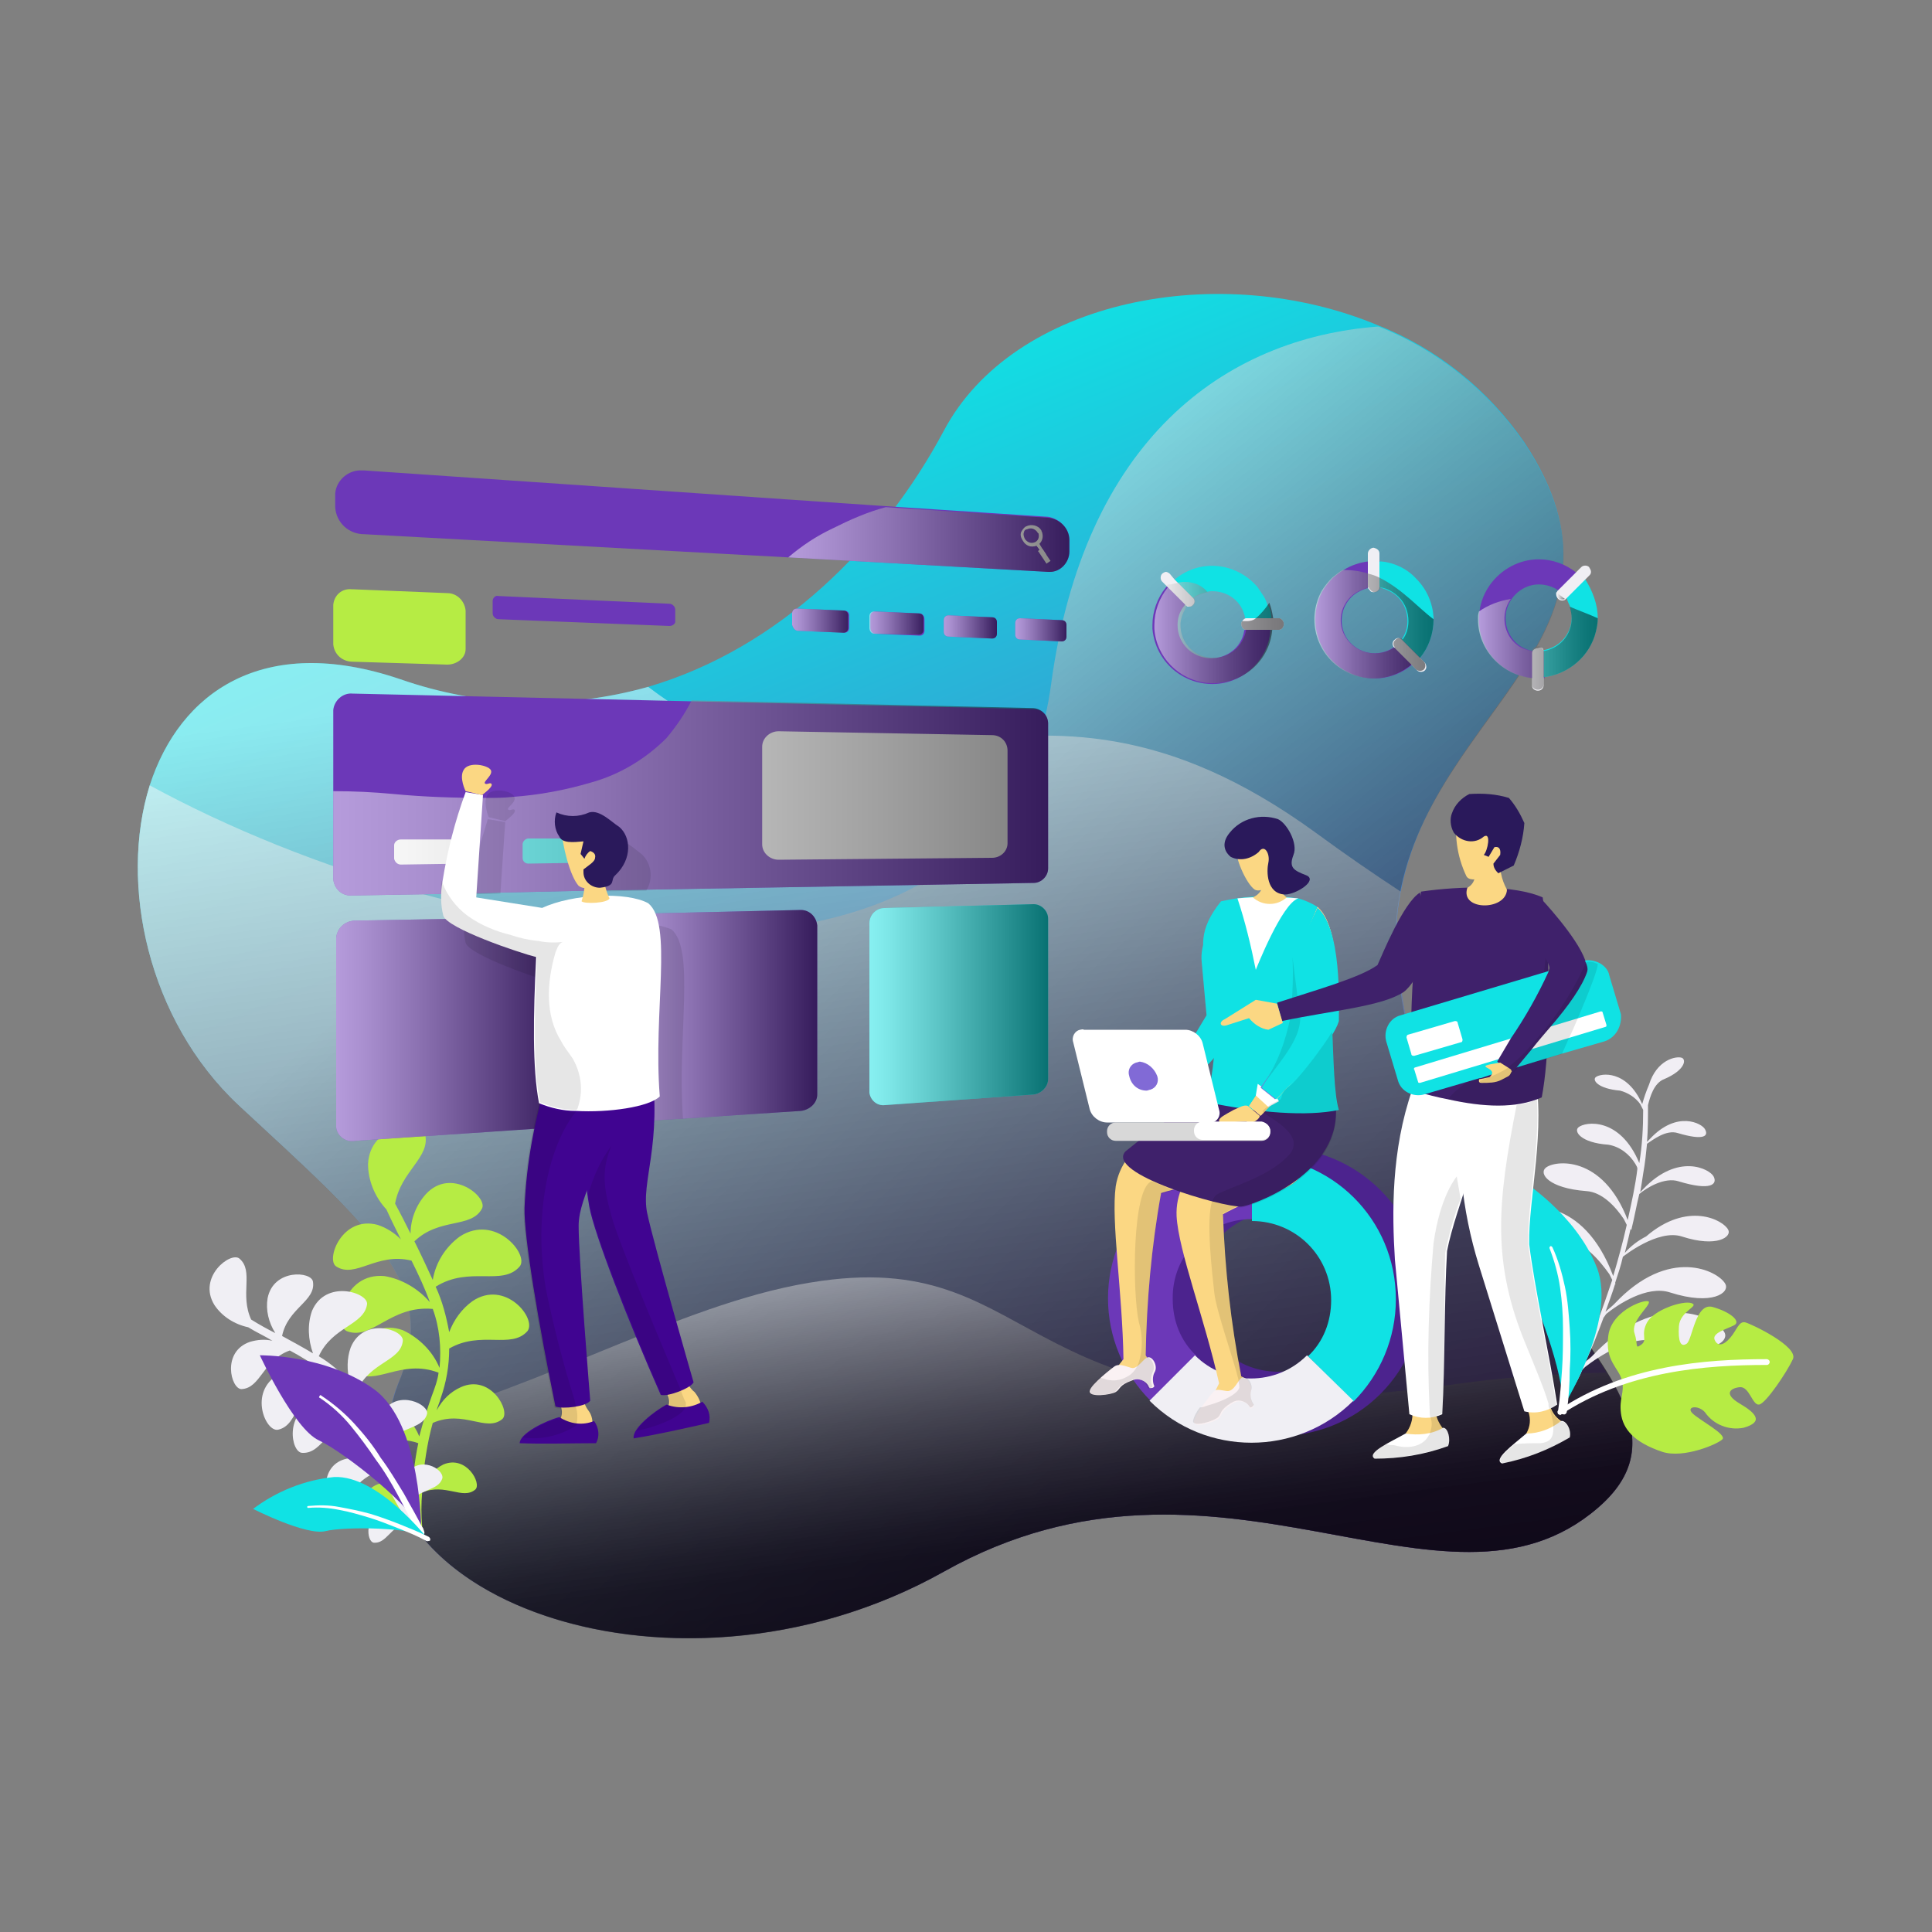 <?xml version="1.0" encoding="utf-8"?>
<!-- Generator: Adobe Illustrator 24.2.1, SVG Export Plug-In . SVG Version: 6.00 Build 0)  -->
<svg version="1.1" id="Layer_1" xmlns="http://www.w3.org/2000/svg" xmlns:xlink="http://www.w3.org/1999/xlink" x="0px" y="0px"
	 viewBox="0 0 200 200" style="enable-background:new 0 0 200 200;" xml:space="preserve">
<rect x="0" y="0" width="200" height="200" fill="#808080" stroke="none"/>
<style type="text/css">
	.st0{fill:url(#SVGID_1_);}
	.st1{opacity:0.5;fill:url(#SVGID_2_);enable-background:new    ;}
	.st2{opacity:0.5;fill:url(#SVGID_3_);enable-background:new    ;}
	.st3{opacity:0.5;fill:url(#SVGID_4_);enable-background:new    ;}
	.st4{fill:#B6EC44;}
	.st5{fill:#F0EFF4;}
	.st6{fill:#6C38B8;}
	.st7{fill:#FFFFFF;}
	.st8{fill:#10E2E4;}
	.st9{fill:#F1EEF4;}
	.st10{opacity:0.5;fill:url(#SVGID_5_);enable-background:new    ;}
	.st11{opacity:0.5;fill:url(#SVGID_6_);enable-background:new    ;}
	.st12{opacity:0.5;fill:url(#SVGID_7_);enable-background:new    ;}
	.st13{opacity:0.5;fill:url(#SVGID_8_);enable-background:new    ;}
	.st14{opacity:0.5;fill:url(#SVGID_9_);enable-background:new    ;}
	.st15{opacity:0.5;fill:url(#SVGID_10_);enable-background:new    ;}
	.st16{opacity:0.5;fill:url(#SVGID_11_);enable-background:new    ;}
	.st17{opacity:0.5;fill:url(#SVGID_12_);enable-background:new    ;}
	.st18{opacity:0.5;fill:url(#SVGID_13_);enable-background:new    ;}
	.st19{opacity:0.5;fill:url(#SVGID_14_);enable-background:new    ;}
	.st20{opacity:0.5;fill:url(#SVGID_15_);enable-background:new    ;}
	.st21{opacity:0.5;fill:url(#SVGID_16_);enable-background:new    ;}
	.st22{opacity:0.5;fill:url(#SVGID_17_);enable-background:new    ;}
	.st23{fill:#4C238E;}
	.st24{opacity:0.1;enable-background:new    ;}
	.st25{fill:#FBD783;}
	.st26{fill:#816AD6;}
	.st27{fill:#FAF1F3;}
	.st28{fill:#3F216B;}
	.st29{fill:#2A195B;}
	.st30{fill:#D8D8D8;}
	.st31{fill:#400491;}
</style>
<linearGradient id="SVGID_1_" gradientUnits="userSpaceOnUse" x1="75.199" y1="157.309" x2="125.567" y2="36.986" gradientTransform="matrix(1 0 0 -1 0 202)">
	<stop  offset="0" style="stop-color:#10E2E4"/>
	<stop  offset="0.357" style="stop-color:#33A1D3"/>
	<stop  offset="0.796" style="stop-color:#5C56C0"/>
	<stop  offset="1" style="stop-color:#6C38B8"/>
</linearGradient>
<path class="st0" d="M165.4,156.1c-15.9,13.7-39.2-9.4-67.7,6.6c-26.3,14.7-59.4,4-57.6-14.9c0.2-1.7,0.6-3.4,1.3-5
	c4-10-2.9-15.6-16.7-28.4c-9.4-8.8-12.4-22.9-9.2-33.1c3.1-9.6,11.7-15.8,25.9-11c8.3,2.9,17.2,3.2,25.7,0.8
	c13.6-4,24.3-14.7,30.6-26.5c7.2-13.6,28.6-17.8,45-10.9c6.1,2.4,11.4,6.7,15.1,12.1c13,19.7-9.2,27.4-12.8,46.5
	c-0.2,1.1-0.4,2.3-0.4,3.5c-0.1,22.4,15.5,36.1,21.8,46.4C169.6,147.4,170.4,151.8,165.4,156.1L165.4,156.1z"/>
<linearGradient id="SVGID_2_" gradientUnits="userSpaceOnUse" x1="74.1" y1="130.429" x2="135.662" y2="59.539" gradientTransform="matrix(1 0 0 -1 0 202)">
	<stop  offset="0" style="stop-color:#FFFFFF"/>
	<stop  offset="9.400000e-02" style="stop-color:#E0E0E0"/>
	<stop  offset="0.35" style="stop-color:#919191"/>
	<stop  offset="0.577" style="stop-color:#535353"/>
	<stop  offset="0.768" style="stop-color:#262626"/>
	<stop  offset="0.915" style="stop-color:#0A0A0A"/>
	<stop  offset="1" style="stop-color:#000000"/>
</linearGradient>
<path class="st1" d="M165.4,156.1c-15.9,13.7-39.2-9.4-67.7,6.6c-28.5,16-65.1,2-56.3-19.9c4-10-2.9-15.6-16.7-28.4
	c-9.4-8.8-12.4-22.9-9.2-33.1c32.7,17.8,88.3,26.6,93.3-10.4c3.4-25.3,17.9-35.9,33.9-37.1c6.1,2.4,11.4,6.7,15.1,12.1
	c13.8,20.8-11.9,28.3-13.3,49.9C144.4,129.6,180.2,143.4,165.4,156.1L165.4,156.1z"/>
<linearGradient id="SVGID_3_" gradientUnits="userSpaceOnUse" x1="84.574" y1="134.542" x2="99.187" y2="24.165" gradientTransform="matrix(1 0 0 -1 0 202)">
	<stop  offset="0" style="stop-color:#FFFFFF"/>
	<stop  offset="9.400000e-02" style="stop-color:#E0E0E0"/>
	<stop  offset="0.35" style="stop-color:#919191"/>
	<stop  offset="0.577" style="stop-color:#535353"/>
	<stop  offset="0.768" style="stop-color:#262626"/>
	<stop  offset="0.915" style="stop-color:#0A0A0A"/>
	<stop  offset="1" style="stop-color:#000000"/>
</linearGradient>
<path class="st2" d="M165.4,156.1c-15.9,13.7-39.2-9.4-67.7,6.6c-28.5,16-65.1,2-56.3-19.9c4-10-2.9-15.6-16.7-28.4
	c-9.4-8.8-12.4-22.9-9.2-33.1c3.1-9.6,11.7-15.8,25.9-11c8.3,2.9,17.2,3.2,25.7,0.8c23.4,17.9,37.9-7.6,69.1,15.1
	c3,2.2,5.9,4.2,8.8,6.1c-0.2,1.1-0.4,2.3-0.4,3.5C144.4,129.6,180.2,143.4,165.4,156.1L165.4,156.1z"/>
<linearGradient id="SVGID_4_" gradientUnits="userSpaceOnUse" x1="101.453" y1="76.438" x2="105.806" y2="42.237" gradientTransform="matrix(1 0 0 -1 0 202)">
	<stop  offset="0" style="stop-color:#FFFFFF"/>
	<stop  offset="9.400000e-02" style="stop-color:#E0E0E0"/>
	<stop  offset="0.35" style="stop-color:#919191"/>
	<stop  offset="0.577" style="stop-color:#535353"/>
	<stop  offset="0.768" style="stop-color:#262626"/>
	<stop  offset="0.915" style="stop-color:#0A0A0A"/>
	<stop  offset="1" style="stop-color:#000000"/>
</linearGradient>
<path class="st3" d="M165.4,156.1c-15.9,13.7-39.2-9.4-67.7,6.6c-26.3,14.7-59.4,4-57.6-14.9c17.4-4.6,31.2-13.3,44.9-15.2
	c23.5-3.3,19.9,17,64.8,10.8c5.5-0.8,11-1.2,16.5-1.3C169.6,147.4,170.4,151.8,165.4,156.1L165.4,156.1z"/>
<path class="st4" d="M48.9,134.7c-1.1,0.8-1.9,1.9-2.4,3.2c-0.3-1.6-0.7-3.2-1.4-4.7c3.5-2.2,6.9,0,8.7-2.1c1-1.2-2.5-5.5-6.2-3.1
	c-1.5,1.1-2.5,2.7-2.8,4.5c-0.6-1.3-1.2-2.6-1.9-4c2.6-2.5,5.9-1.3,7-3.4c0.6-1.2-3.2-4.3-5.8-1.5c-1,1.1-1.6,2.6-1.6,4.1
	c-0.5-1-1-2-1.6-3.1c0.6-3.4,3.7-4.8,3.1-7.2c-0.4-1.4-5.7-1.1-5.9,3.1c0,1.7,0.7,3.4,1.9,4.7c0.5,1.1,1,2.1,1.5,3.1
	c-0.7-0.7-1.5-1.2-2.4-1.5c-3.7-1-5.4,3.6-4.3,4.3c2,1.3,4.2-1.5,7.8-0.6c0.7,1.4,1.4,2.9,1.9,4.3c-1.2-1.4-2.9-2.4-4.7-2.7
	c-4.3-0.4-5.3,5.1-3.9,5.7c2.6,1,4.5-2.7,8.9-2.3c0.7,1.9,0.9,4,0.7,6.1c-0.7-1.7-2.1-3.1-3.8-3.9c-3.9-1.4-6.1,3.4-5,4.3
	c2.1,1.6,4.8-1.4,8.7,0.1c-0.1,0.8-0.4,1.6-0.7,2.4c-0.5,1.4-0.9,2.7-1.3,4.2c-0.5-1.3-1.5-2.3-2.7-2.9c-3.2-1.3-5.3,2.5-4.3,3.3
	c1.6,1.4,3.9-0.8,6.9,0.3c-0.4,1.9-0.6,3.9-0.7,5.8c-0.4-0.6-1-1.2-1.7-1.5c-2.4-1-4.1,2-3.4,2.5c1.2,1,2.9-0.4,5,0.1
	c0,1.1,0.1,1.8,0.1,1.8c0,0.3,0.2,0.5,0.5,0.5c0,0,0,0,0.1,0c0.3,0,0.5-0.3,0.5-0.6c0,0,0,0,0,0c-0.1-1.2-0.1-2.3,0-3.5
	c2.4-1,4.2,0.8,5.5-0.3c0.7-0.6-0.9-3.6-3.3-2.6c-1,0.5-1.7,1.3-2.2,2.3c0.2-2.2,0.5-4.5,1.1-6.6c3.2-1.4,5.5,1,7.2-0.4
	c0.9-0.8-1.2-4.7-4.3-3.3c-1.1,0.5-1.9,1.3-2.5,2.4c0.1-0.4,0.3-0.8,0.4-1.2c0.6-1.7,0.9-3.4,0.9-5.2c3.3-1.9,6.4,0.1,8.1-1.8
	C55.6,136.5,52.3,132.4,48.9,134.7z"/>
<path class="st5" d="M42.2,152.5c-0.4,0.8-0.6,1.7-0.4,2.6c-0.9-1.6-1.7-3.3-2.3-5.1c1.5-2.4,4.2-1.9,4.7-3.6c0.3-1-3-2.6-4.5-0.3
	c-0.5,0.8-0.7,1.8-0.6,2.8c-0.1-0.3-0.2-0.7-0.3-1c-0.3-1.4-1-2.8-1.8-4c1.3-2.9,4.5-3,4.7-5.1c0.1-1.2-4.1-2.5-5.4,0.7
	c-0.4,1.1-0.4,2.4-0.1,3.5c-1-1-2-1.9-3.2-2.6c1.4-3.1,4.7-3.2,5-5.4c0.1-1.2-4.3-2.6-5.7,0.7c-0.5,1.4-0.4,3,0.1,4.4
	c-1-0.6-2.1-1.2-3.2-1.8c0.6-2.9,3.5-3.6,3.2-5.6c-0.1-1.1-4.1-1.4-4.7,1.7c-0.2,1.2,0.1,2.5,0.8,3.6c-0.8-0.4-1.7-0.9-2.5-1.4
	c-1.2-2.6,0.3-5-1.2-6.3c-0.9-0.8-4.4,1.9-2.6,4.8c0.8,1.2,2.1,2,3.5,2.3c0.8,0.5,1.7,0.9,2.5,1.4c-0.8-0.2-1.6-0.1-2.3,0.1
	c-3,1-2,4.9-0.9,4.9c2-0.1,2.2-3,5-4c1.1,0.6,2.3,1.3,3.3,2.1c-1.5-0.4-3.1-0.3-4.5,0.4c-3.1,1.8-1.3,6,0,5.7c2.2-0.5,1.8-4,5-5.7
	c1.4,1,2.5,2.3,3.3,3.8c-1.3-0.8-2.9-1.2-4.4-0.9c-3.3,0.9-2.6,5.2-1.4,5.2c2.2,0.1,2.7-3.2,6-4c0.3,0.6,0.5,1.3,0.7,1.9
	c0.3,1.2,0.6,2.3,1.1,3.4c-1-0.6-2.1-0.9-3.2-0.7c-2.8,0.6-2.4,4.2-1.4,4.3c1.7,0.2,2.3-2.4,4.9-3c0.6,1.5,1.4,2.9,2.2,4.3
	c-0.6-0.3-1.2-0.3-1.8-0.2c-2.1,0.4-1.9,3.2-1.1,3.3c1.3,0.1,1.7-1.6,3.5-2.2c0.5,0.7,0.9,1.2,0.9,1.2c0.1,0.2,0.4,0.2,0.6,0.1
	c0,0,0,0,0,0c0.2-0.2,0.2-0.4,0.1-0.6c0,0,0,0,0,0c-0.6-0.8-1.1-1.6-1.6-2.4c1.2-1.8,3.2-1.4,3.6-2.8
	C45.9,152,43.4,150.7,42.2,152.5L42.2,152.5z"/>
<path class="st6" d="M43.6,158.6c0,0,0.1-11.2-4.9-14.8s-11.8-3.5-11.8-3.5s3.5,7.6,6.1,8.8S43.2,156.3,43.6,158.6z"/>
<path class="st7" d="M43.2,158.7c-0.6-1.3-1.3-2.6-2-3.9c-0.7-1.3-1.4-2.5-2.3-3.7c-0.8-1.2-1.7-2.4-2.6-3.5c-0.9-1.1-2-2.1-3.2-2.9
	c-0.1,0-0.1-0.1,0-0.2c0,0,0,0,0,0c0-0.1,0.1-0.1,0.2,0c1.2,0.8,2.4,1.8,3.4,2.9c1,1.1,1.9,2.2,2.7,3.5c0.9,1.2,1.6,2.4,2.4,3.7
	c0.7,1.3,1.5,2.6,2.1,3.9c0.1,0.2,0,0.4-0.2,0.5C43.6,159,43.3,158.9,43.2,158.7L43.2,158.7L43.2,158.7z"/>
<path class="st8" d="M44.2,159.2c0,0-5.1-6.5-9.6-6.3c-3.1,0.3-6,1.5-8.4,3.3c0,0,5.5,2.8,7.5,2.3S43,158.1,44.2,159.2z"/>
<path class="st7" d="M44.1,159.5c-0.9-0.5-1.9-0.9-2.9-1.3c-1-0.4-2-0.8-3-1.1c-1-0.3-2-0.6-3.1-0.8c-1-0.2-2.1-0.3-3.2-0.2
	c0,0-0.1,0-0.1-0.1c0,0,0,0,0,0c0,0,0-0.1,0.1-0.1c1.1-0.1,2.2-0.1,3.2,0.1c1.1,0.2,2.1,0.4,3.2,0.7c1,0.3,2.1,0.7,3.1,1.1
	c1,0.4,2,0.8,3,1.3c0.1,0.1,0.2,0.2,0.1,0.4C44.4,159.5,44.2,159.6,44.1,159.5L44.1,159.5L44.1,159.5z"/>
<path class="st9" d="M178.5,137.9c-0.8-1.5-6.9-4.7-13.7,2.5c-0.2,0.2-0.5,0.4-0.7,0.6c0.7-1.4,1.3-3,1.9-4.6c0,0,0,0,0,0
	c0.1-0.1,0.2-0.3,0.3-0.4c1.1-0.9,4.2-3,6.6-2.2c4.4,1.4,6.2,0,5.7-0.9c-0.7-1.3-5.8-4-11.5,2.1c-0.3,0.3-0.6,0.5-0.9,0.8
	c0.3-0.9,0.7-1.9,1-2.9c0.1,0.1,0.1,0.2,0.1,0.2c0-0.1-0.1-0.2-0.1-0.3c0.3-0.9,0.6-1.8,0.8-2.7c0,0,3.6-2.9,6.1-2.1
	c3.7,1.2,5.2,0,4.8-0.7c-0.5-1-4.2-3-8.5,0.7c-0.8,0.4-1.6,1-2.2,1.7c0.2-0.8,0.4-1.6,0.6-2.5c0,0.1,0.1,0.1,0.1,0.1
	c0,0,0-0.1,0-0.1c0.3-1.2,0.5-2.4,0.8-3.6c0.7-0.6,2.6-1.8,4.1-1.3c3.3,1,4,0.3,3.6-0.5c-0.4-0.8-3.7-2.5-7.3,1.3
	c-0.1,0.1-0.2,0.2-0.3,0.3c0.1-0.6,0.2-1.2,0.3-1.9l0,0l0,0c0.2-1.1,0.3-2.1,0.4-3.1c0.6-0.4,2-1.5,3.2-1.1c2.7,0.8,3.2,0.3,2.8-0.4
	c-0.3-0.6-2.9-2-5.7,1c-0.1,0.1-0.2,0.2-0.3,0.3c0.1-1.3,0.1-2.5,0.1-3.8c0.2-0.8,0.6-2.3,1.7-2.7c2.1-0.9,2.3-2,1.8-2.2
	c-0.6-0.2-2.6,0.2-3.4,2.8c-0.3,0.7-0.5,1.3-0.7,2c-1.6-3.6-4.3-3.2-4.8-2.8c-0.4,0.3,0.2,1.2,2.5,1.4c0.8,0.2,1.6,0.7,2.1,1.4
	c0.1,0.2,0.2,0.4,0.3,0.6c0,1.8-0.1,3.7-0.4,5.5c-2-4.8-5.6-4.3-6.3-3.7c-0.5,0.4,0.2,1.6,3.1,1.8c1.2,0.2,2.2,1,2.8,2
	c0.1,0.2,0.2,0.3,0.2,0.5c-0.2,1.7-0.6,3.5-1,5.3c-2.6-6.8-7.6-6.2-8.5-5.4c-0.7,0.6,0.3,2.1,4.2,2.4c1.7,0.1,3.1,1.7,3.9,2.9
	c0.1,0.2,0.2,0.4,0.3,0.6c-0.4,1.8-0.9,3.6-1.4,5.3c-3.1-8.3-9.1-7.5-10.2-6.6c-0.8,0.7,0.4,2.5,5,2.8c2.1,0.1,3.8,2.2,4.8,3.6
	c0.1,0.2,0.2,0.4,0.3,0.6c-0.5,1.5-1,2.9-1.5,4.3c-0.2-0.6-0.4-1.1-0.7-1.6c-3.8-9.2-10.6-8.3-11.9-7.2c-0.9,0.8,0.5,3,5.9,3.3
	c3,0.2,5.5,3.8,6.4,5.2c0.1,0.2,0.1,0.4,0.2,0.6c0,0,0,0,0,0c-0.9,2.6-2.1,5-3.6,7.3c-0.1,0.1-0.1,0.3,0.1,0.4
	c0.1,0.1,0.3,0.1,0.4-0.1l0,0c0.6-0.9,1.2-1.9,1.6-2.9c0.1-0.1,0.2-0.2,0.3-0.3c1.3-1,4.9-3.5,7.8-2.6
	C177,140.5,179.1,138.9,178.5,137.9z"/>
<path class="st8" d="M161.6,146c0,0,5.9-9.2,3.7-14.8s-7.9-9.1-7.9-9.1s-1,8.1,0.4,10.4S162.5,144,161.6,146z"/>
<path class="st7" d="M161.3,146c0.2-1.4,0.3-2.8,0.4-4.2c0.1-1.4,0.1-2.8,0.1-4.3c0-1.4-0.1-2.8-0.3-4.2c-0.2-1.4-0.6-2.8-1.1-4.1
	c0-0.1,0-0.1,0.1-0.2c0.1,0,0.1,0,0.2,0.1c0.6,1.3,1,2.7,1.3,4.1c0.3,1.4,0.4,2.9,0.5,4.3c0.1,1.4,0.1,2.9,0,4.3
	c0,1.4-0.1,2.9-0.3,4.3c0,0.2-0.2,0.4-0.4,0.3C161.4,146.4,161.2,146.2,161.3,146L161.3,146L161.3,146z"/>
<path class="st4" d="M172.1,150.3c-3-1-4.1-2.4-4.3-4s0.4-2.1,0.1-3.4s-1.8-2-1.4-4.7s4.2-3.9,4.2-3.4s-1.9,2-1.5,3.2s0,1.7,0.7,1.2
	s-0.1-1,0.6-2.3s3.7-2.3,4.6-2s-1.2,0.8-1.3,2.4s0.2,2.2,0.8,1.8s0.9-4.3,2.7-3.8s3,1.5,2.2,1.9s-2.3,0.8-2,1.5s0.9,0.6,1.6-0.2
	s0.9-1.8,1.6-1.6s5.5,2.5,4.9,3.8s-2.8,4.6-3.5,4.7s-1-1.9-2-1.8s-1.7,0.7,0,1.7s2.5,1.9,0.4,2.5c-1.5,0.3-3.1-0.3-4-1.6
	c-0.7-0.8-2-0.6-1.3,0.1s3.6,2.2,3.1,2.7S174.3,151,172.1,150.3L172.1,150.3z"/>
<path class="st7" d="M161.3,146.4C161.3,146.4,161.2,146.3,161.3,146.4c-0.1-0.2-0.1-0.3,0-0.4c0,0,0,0,0,0c7-4.7,15.2-5.3,21.6-5.3
	c0.1,0,0.3,0.1,0.3,0.3c0,0.1-0.1,0.3-0.3,0.3l0,0c-6.3,0-14.5,0.6-21.4,5.2C161.5,146.5,161.4,146.4,161.3,146.4L161.3,146.4z"/>
<path class="st4" d="M46.3,68.8l-9.8-0.3c-1,0-1.9-0.7-2-1.8v-4.1c0.1-1,0.9-1.7,1.9-1.6c0,0,0.1,0,0.1,0l9.8,0.4
	c1,0,1.8,0.8,1.9,1.8v4C48.2,68.1,47.3,68.8,46.3,68.8C46.4,68.8,46.3,68.8,46.3,68.8z"/>
<path class="st6" d="M69.3,64.8l-17.7-0.7c-0.3,0-0.6-0.3-0.6-0.6v-1.3c0-0.3,0.3-0.6,0.6-0.5c0,0,0,0,0,0l17.7,0.8
	c0.3,0,0.6,0.3,0.6,0.6v1.3C69.9,64.5,69.7,64.8,69.3,64.8C69.4,64.8,69.4,64.8,69.3,64.8z M87.9,63.7V65c0,0.3-0.2,0.5-0.5,0.5
	c0,0,0,0,0,0l-4.8-0.2c-0.3,0-0.5-0.3-0.6-0.6v-1.2c0-0.3,0.2-0.5,0.5-0.5c0,0,0,0,0,0l4.8,0.2C87.7,63.2,87.9,63.4,87.9,63.7z
	 M95.7,64.1v1.2c0,0.3-0.2,0.5-0.5,0.5c0,0,0,0,0,0l-4.6-0.2c-0.3,0-0.5-0.3-0.5-0.6v-1.2c0-0.3,0.2-0.5,0.5-0.5c0,0,0,0,0,0
	l4.6,0.2C95.5,63.5,95.7,63.8,95.7,64.1z M103.2,64.4v1.2c0,0.3-0.2,0.5-0.5,0.5c0,0,0,0,0,0l-4.5-0.2c-0.3,0-0.5-0.2-0.5-0.5v-1.2
	c0-0.3,0.2-0.5,0.5-0.5c0,0,0,0,0,0l4.5,0.2C103,63.9,103.2,64.1,103.2,64.4z M110.4,64.7v1.2c0,0.3-0.2,0.5-0.5,0.5c0,0,0,0,0,0
	l-4.3-0.2c-0.3,0-0.5-0.2-0.5-0.5v-1.2c0-0.3,0.2-0.5,0.5-0.5c0,0,0,0,0,0l4.3,0.2C110.2,64.2,110.4,64.4,110.4,64.7z M108.5,74.9
	v15c0,0.8-0.7,1.5-1.5,1.5l-40.1,0.7l-5.8,0.1l-9.4,0.2l-3.4,0.1l-11.8,0.2c-1,0.1-1.9-0.6-2-1.7c0,0,0,0,0,0V73.5
	c0.1-1,1-1.8,2-1.7c0,0,0,0,0,0l35.1,0.8l35.4,0.8C107.9,73.4,108.5,74.1,108.5,74.9z M57.9,96.5V115c0,0.1,0,0.2,0,0.2
	c-0.2,0.9-0.9,1.5-1.8,1.6l-19.3,1.3c-1,0.2-1.9-0.5-2-1.4c0-0.1,0-0.1,0-0.2V97.1c0.1-1.1,1-1.8,2-1.8L48,95.1l3.6-0.1l4.4-0.1
	C57,94.8,57.8,95.5,57.9,96.5C57.9,96.5,57.9,96.5,57.9,96.5z M84.6,95.8v17.5c0,0.9-0.8,1.6-1.7,1.7l-12.2,0.8l-5,0.3
	c-0.9,0.1-1.7-0.5-1.8-1.4c0,0,0-0.1,0-0.1V96.3c0-0.7,0.5-1.3,1.2-1.6c0.2-0.1,0.4-0.1,0.6-0.1l17.2-0.4
	C83.8,94.2,84.5,94.9,84.6,95.8C84.6,95.8,84.6,95.8,84.6,95.8z"/>
<path class="st8" d="M108.5,95.1v16.6c0,0.8-0.7,1.5-1.5,1.6l-15.4,1.1c-0.8,0.1-1.5-0.5-1.6-1.3c0-0.1,0-0.1,0-0.2V95.6
	c0-0.9,0.7-1.6,1.6-1.6l15.4-0.4C107.8,93.6,108.5,94.3,108.5,95.1C108.5,95.1,108.5,95.1,108.5,95.1z"/>
<path class="st7" d="M102.7,88.8L80.6,89c-0.9,0-1.7-0.7-1.7-1.6c0,0,0,0,0,0V77.3c0-0.9,0.8-1.6,1.7-1.6c0,0,0,0,0,0l22.1,0.4
	c0.9,0,1.6,0.7,1.6,1.6v9.6C104.3,88.1,103.6,88.8,102.7,88.8z M48.2,89.4l-6.7,0.1c-0.3,0-0.6-0.2-0.7-0.6c0,0,0,0,0,0v-1.4
	c0-0.3,0.3-0.6,0.7-0.6l6.7,0c0.3,0,0.6,0.2,0.7,0.6c0,0,0,0,0,0v1.4C48.8,89.2,48.6,89.5,48.2,89.4z"/>
<path class="st8" d="M61.1,89.3l-6.4,0.1c-0.3,0-0.6-0.2-0.6-0.6c0,0,0,0,0,0v-1.4c0-0.3,0.3-0.6,0.6-0.6l6.4,0
	c0.3,0,0.6,0.2,0.6,0.6c0,0,0,0,0,0v1.3C61.7,89,61.4,89.3,61.1,89.3z"/>
<path class="st6" d="M110.7,55.9v1.2c0,1.1-0.9,2.1-2,2.1c-0.1,0-0.1,0-0.2,0l-26.9-1.5l-43.9-2.4c-1.6,0-2.9-1.2-3-2.8v-1.4
	c0.1-1.4,1.4-2.5,2.8-2.4c0.1,0,0.1,0,0.2,0l54,3.7l16.8,1.1C109.7,53.7,110.7,54.7,110.7,55.9z"/>
<path class="st7" d="M107.9,56.8L107.9,56.8l-0.3-0.5c0.3-0.3,0.4-0.7,0.3-1.1c0-0.1-0.1-0.2-0.1-0.3c-0.3-0.5-1-0.7-1.6-0.4
	c-0.2,0.1-0.4,0.4-0.5,0.6c-0.1,0.3,0,0.6,0.2,0.9c0.3,0.5,0.8,0.7,1.4,0.5l0.3,0.4l0,0.1l0.4,0.6l0.3-0.2L107.9,56.8z M107.2,56.1
	c-0.4,0.2-0.8,0.1-1.1-0.3c-0.1-0.2-0.2-0.5-0.1-0.7c0-0.1,0.1-0.3,0.3-0.3c0.4-0.2,0.8-0.1,1.1,0.3c0,0,0,0,0,0c0,0,0,0.1,0.1,0.1
	C107.6,55.6,107.5,55.9,107.2,56.1z"/>
<path class="st7" d="M107.8,56.8l-0.3,0.2c0,0-0.1,0.1,0,0.1c0,0,0,0,0,0l0.8,1.2c0,0,0.1,0.1,0.1,0l0.3-0.2c0,0,0.1-0.1,0-0.1
	c0,0,0,0,0,0l-0.8-1.2C107.9,56.8,107.9,56.8,107.8,56.8L107.8,56.8z"/>
<linearGradient id="SVGID_5_" gradientUnits="userSpaceOnUse" x1="34.719" y1="95.505" x2="57.921" y2="95.505" gradientTransform="matrix(1 0 0 -1 0 202)">
	<stop  offset="0" style="stop-color:#FFFFFF"/>
	<stop  offset="0.12" style="stop-color:#E8E8E8"/>
	<stop  offset="0.372" style="stop-color:#ABABAB"/>
	<stop  offset="0.733" style="stop-color:#4B4B4B"/>
	<stop  offset="1" style="stop-color:#000000"/>
</linearGradient>
<path class="st10" d="M57.9,96.5V115c0,0.1,0,0.2,0,0.2c-0.2,0.9-0.9,1.5-1.8,1.6l-19.3,1.3c-1,0.2-1.9-0.5-2-1.4c0-0.1,0-0.1,0-0.2
	V97.1c0.1-1.1,1-1.8,2-1.8L48,95.1l3.6-0.1l4.4-0.1C57,94.8,57.8,95.5,57.9,96.5C57.9,96.5,57.9,96.5,57.9,96.5z"/>
<linearGradient id="SVGID_6_" gradientUnits="userSpaceOnUse" x1="63.869" y1="96.814" x2="84.56" y2="96.814" gradientTransform="matrix(1 0 0 -1 0 202)">
	<stop  offset="0" style="stop-color:#FFFFFF"/>
	<stop  offset="0.12" style="stop-color:#E8E8E8"/>
	<stop  offset="0.372" style="stop-color:#ABABAB"/>
	<stop  offset="0.733" style="stop-color:#4B4B4B"/>
	<stop  offset="1" style="stop-color:#000000"/>
</linearGradient>
<path class="st11" d="M84.6,95.8v17.5c0,0.9-0.8,1.6-1.7,1.7l-12.2,0.8l-5,0.3c-0.9,0.1-1.7-0.5-1.8-1.4c0,0,0-0.1,0-0.1V96.3
	c0-0.7,0.5-1.3,1.2-1.6c0.2-0.1,0.4-0.1,0.6-0.1l17.2-0.4C83.8,94.2,84.5,94.9,84.6,95.8C84.6,95.8,84.6,95.8,84.6,95.8z"/>
<linearGradient id="SVGID_7_" gradientUnits="userSpaceOnUse" x1="82.049" y1="137.781" x2="87.926" y2="137.781" gradientTransform="matrix(1 0 0 -1 0 202)">
	<stop  offset="0" style="stop-color:#FFFFFF"/>
	<stop  offset="0.12" style="stop-color:#E8E8E8"/>
	<stop  offset="0.372" style="stop-color:#ABABAB"/>
	<stop  offset="0.733" style="stop-color:#4B4B4B"/>
	<stop  offset="1" style="stop-color:#000000"/>
</linearGradient>
<path class="st12" d="M82.6,65.3c-0.3,0-0.5-0.3-0.6-0.6v-1.2c0-0.3,0.2-0.5,0.5-0.5c0,0,0,0,0,0l4.8,0.2c0.3,0,0.5,0.2,0.5,0.5V65
	c0,0.3-0.2,0.5-0.5,0.5c0,0,0,0,0,0L82.6,65.3z"/>
<linearGradient id="SVGID_8_" gradientUnits="userSpaceOnUse" x1="90.001" y1="137.454" x2="95.689" y2="137.454" gradientTransform="matrix(1 0 0 -1 0 202)">
	<stop  offset="0" style="stop-color:#FFFFFF"/>
	<stop  offset="0.12" style="stop-color:#E8E8E8"/>
	<stop  offset="0.372" style="stop-color:#ABABAB"/>
	<stop  offset="0.733" style="stop-color:#4B4B4B"/>
	<stop  offset="1" style="stop-color:#000000"/>
</linearGradient>
<path class="st13" d="M90.5,65.6c-0.3,0-0.5-0.3-0.5-0.6v-1.2c0-0.3,0.2-0.5,0.5-0.5c0,0,0,0,0,0l4.6,0.2c0.3,0,0.5,0.2,0.5,0.5v1.2
	c0,0.3-0.2,0.5-0.5,0.5c0,0,0,0,0,0L90.5,65.6z"/>
<linearGradient id="SVGID_9_" gradientUnits="userSpaceOnUse" x1="97.691" y1="137.135" x2="103.19" y2="137.135" gradientTransform="matrix(1 0 0 -1 0 202)">
	<stop  offset="0" style="stop-color:#FFFFFF"/>
	<stop  offset="0.12" style="stop-color:#E8E8E8"/>
	<stop  offset="0.372" style="stop-color:#ABABAB"/>
	<stop  offset="0.733" style="stop-color:#4B4B4B"/>
	<stop  offset="1" style="stop-color:#000000"/>
</linearGradient>
<path class="st14" d="M98.2,65.9c-0.3,0-0.5-0.2-0.5-0.5v-1.2c0-0.3,0.2-0.5,0.5-0.5c0,0,0,0,0,0l4.5,0.2c0.3,0,0.5,0.2,0.5,0.5v1.2
	c0,0.3-0.2,0.5-0.5,0.5c0,0,0,0,0,0L98.2,65.9z"/>
<linearGradient id="SVGID_10_" gradientUnits="userSpaceOnUse" x1="34.516" y1="119.349" x2="108.529" y2="119.349" gradientTransform="matrix(1 0 0 -1 0 202)">
	<stop  offset="0" style="stop-color:#FFFFFF"/>
	<stop  offset="0.12" style="stop-color:#E8E8E8"/>
	<stop  offset="0.372" style="stop-color:#ABABAB"/>
	<stop  offset="0.733" style="stop-color:#4B4B4B"/>
	<stop  offset="1" style="stop-color:#000000"/>
</linearGradient>
<path class="st15" d="M108.5,74.9v15c0,0.8-0.7,1.5-1.5,1.5l-40.1,0.7l-5.8,0.1l-9.4,0.2l-3.4,0.1l-11.8,0.2c-1,0.1-1.9-0.6-2-1.7
	c0,0,0,0,0,0v-9.1c2.1,0,4.2,0.1,6.3,0.3c3.1,0.3,6.3,0.4,9.4,0.4c1,0,1.9,0,2.8-0.1h0c2.8-0.2,5.5-0.7,8.2-1.5
	c2.9-0.8,5.6-2.4,7.8-4.6c1-1.2,1.9-2.5,2.6-3.9l35.4,0.8C107.9,73.4,108.5,74.1,108.5,74.9z"/>
<linearGradient id="SVGID_11_" gradientUnits="userSpaceOnUse" x1="90.001" y1="97.984" x2="108.529" y2="97.984" gradientTransform="matrix(1 0 0 -1 0 202)">
	<stop  offset="0" style="stop-color:#FFFFFF"/>
	<stop  offset="0.12" style="stop-color:#E8E8E8"/>
	<stop  offset="0.372" style="stop-color:#ABABAB"/>
	<stop  offset="0.733" style="stop-color:#4B4B4B"/>
	<stop  offset="1" style="stop-color:#000000"/>
</linearGradient>
<path class="st16" d="M108.5,95.1v16.6c0,0.8-0.7,1.5-1.5,1.6l-15.4,1.1c-0.8,0.1-1.5-0.5-1.6-1.3c0-0.1,0-0.1,0-0.2V95.6
	c0-0.9,0.7-1.6,1.6-1.6l15.4-0.4C107.8,93.6,108.5,94.3,108.5,95.1C108.5,95.1,108.5,95.1,108.5,95.1z"/>
<linearGradient id="SVGID_12_" gradientUnits="userSpaceOnUse" x1="105.134" y1="136.83" x2="110.445" y2="136.83" gradientTransform="matrix(1 0 0 -1 0 202)">
	<stop  offset="0" style="stop-color:#FFFFFF"/>
	<stop  offset="0.12" style="stop-color:#E8E8E8"/>
	<stop  offset="0.372" style="stop-color:#ABABAB"/>
	<stop  offset="0.733" style="stop-color:#4B4B4B"/>
	<stop  offset="1" style="stop-color:#000000"/>
</linearGradient>
<path class="st17" d="M110.4,64.7v1.2c0,0.3-0.2,0.5-0.5,0.5c0,0,0,0,0,0l-4.3-0.2c-0.3,0-0.5-0.2-0.5-0.5v-1.2
	c0-0.3,0.2-0.5,0.5-0.5c0,0,0,0,0,0l4.3,0.2C110.2,64.2,110.4,64.4,110.4,64.7z"/>
<linearGradient id="SVGID_13_" gradientUnits="userSpaceOnUse" x1="81.614" y1="146.171" x2="110.721" y2="146.171" gradientTransform="matrix(1 0 0 -1 0 202)">
	<stop  offset="0" style="stop-color:#FFFFFF"/>
	<stop  offset="0.12" style="stop-color:#E8E8E8"/>
	<stop  offset="0.372" style="stop-color:#ABABAB"/>
	<stop  offset="0.733" style="stop-color:#4B4B4B"/>
	<stop  offset="1" style="stop-color:#000000"/>
</linearGradient>
<path class="st18" d="M110.7,55.9v1.2c0,1.1-0.9,2.1-2,2.1c-0.1,0-0.1,0-0.2,0l-26.9-1.5c1.4-1.2,2.9-2.2,4.6-3
	c1.8-0.9,3.6-1.7,5.5-2.2l16.8,1.1C109.7,53.7,110.7,54.7,110.7,55.9z"/>
<path class="st6" d="M131.6,64.1H129c0,0,0,0-0.1,0c0,0.1,0,0.2,0,0.3c0,0.1,0,0.2,0,0.3c0,0.2,0,0.4-0.1,0.6
	c-0.3,1.9-2.1,3.1-4,2.8c-1.7-0.3-2.9-1.7-2.9-3.4c0-0.7,0.2-1.4,0.7-2c0.2-0.3,0.5-0.6,0.8-0.8c0,0,0,0-0.1-0.1l-1.5-1.5h0
	l-0.3-0.3h0c-0.2,0.1-0.3,0.3-0.5,0.5c-0.1,0.1-0.2,0.2-0.3,0.3c-0.9,1.1-1.4,2.5-1.4,3.9c0,0.1,0,0.3,0,0.4
	c0.3,3.4,3.2,5.9,6.6,5.7c3-0.2,5.4-2.6,5.6-5.5c0-0.2,0-0.4,0-0.6S131.7,64.3,131.6,64.1L131.6,64.1z"/>
<path class="st8" d="M131.6,64.1H129c0,0,0,0-0.1,0c0-0.3-0.1-0.5-0.2-0.8c-0.5-1.3-1.8-2.1-3.2-2.1c-0.2,0-0.4,0-0.6,0.1
	c-0.5,0.1-1,0.3-1.4,0.6c0,0,0,0-0.1-0.1l-1.5-1.5h0l-0.3-0.3c2.6-2.2,6.4-1.8,8.6,0.8c0.2,0.3,0.4,0.6,0.6,0.9
	c0.2,0.3,0.3,0.6,0.4,0.9C131.5,63,131.6,63.5,131.6,64.1L131.6,64.1z"/>
<path class="st5" d="M132.9,64.6c0,0.3-0.2,0.6-0.5,0.6c0,0,0,0,0,0h-3.4c-0.3,0-0.5-0.3-0.5-0.6c0-0.1,0-0.2,0.1-0.3
	c0.1-0.2,0.3-0.3,0.4-0.3c0,0,0,0,0.1,0h3.4C132.7,64.1,132.9,64.3,132.9,64.6C132.9,64.6,132.9,64.6,132.9,64.6z M123.5,62.6
	c-0.1,0.1-0.2,0.2-0.4,0.2c-0.1,0-0.2,0-0.3-0.1c0,0-0.1,0-0.1-0.1l-2.1-2.1h0l-0.3-0.3c-0.2-0.2-0.2-0.6,0-0.8c0,0,0,0,0,0
	c0.1-0.1,0.3-0.2,0.4-0.2c0.1,0,0.3,0.1,0.4,0.2l0.5,0.6h0l0.3,0.3h0l1.5,1.5c0,0,0,0,0.1,0.1C123.7,62.1,123.7,62.4,123.5,62.6
	L123.5,62.6z"/>
<path class="st6" d="M145.1,66.2L145.1,66.2c-0.1,0.1-0.3,0.3-0.4,0.4c-0.1,0.1-0.3,0.3-0.4,0.4c-1.6,1.1-3.7,0.7-4.8-0.8
	c-0.7-1-0.8-2.3-0.3-3.4c0.2-0.4,0.4-0.7,0.7-1c0.5-0.5,1.2-0.8,1.9-1c0.4-0.1,0.7-0.1,1.1,0c0,0,0-0.1,0-0.1v-2.6
	c-0.4-0.1-0.8-0.1-1.1,0c-1,0.1-1.9,0.4-2.7,0.9c-0.4,0.2-0.7,0.5-1.1,0.8c-0.4,0.4-0.8,0.9-1.1,1.4c-1.6,3-0.5,6.7,2.5,8.3
	c2.2,1.2,4.9,0.9,6.8-0.7c0.1-0.1,0.3-0.3,0.4-0.4s0.3-0.3,0.4-0.4L145.1,66.2z"/>
<path class="st8" d="M148.4,63.9v0.2c0,1.5-0.5,2.9-1.4,4l-1.9-1.9l0,0c0.4-0.6,0.6-1.2,0.6-1.9c0-0.9-0.3-1.8-1-2.5
	c-0.5-0.5-1.2-0.8-1.9-1c0,0,0-0.1,0-0.1v-2.6c1.4,0.1,2.8,0.7,3.8,1.8C147.7,61,148.3,62.4,148.4,63.9L148.4,63.9z"/>
<path class="st5" d="M147.5,69.4c-0.2,0.2-0.6,0.2-0.8,0c0,0,0,0,0,0l-0.5-0.5l-1.9-1.9c0,0,0,0,0,0c-0.2-0.2-0.2-0.6,0.1-0.8
	c0.2-0.2,0.5-0.2,0.7,0l0,0l2.4,2.4C147.7,68.9,147.7,69.2,147.5,69.4C147.5,69.4,147.5,69.4,147.5,69.4z M142.8,57.3v3.4
	c0,0,0,0.1,0,0.1v0c0,0.3-0.3,0.5-0.6,0.5c-0.1,0-0.3,0-0.4-0.2c-0.1-0.1-0.2-0.2-0.2-0.3c0,0,0-0.1,0-0.1v-3.4
	c0-0.3,0.3-0.6,0.6-0.6C142.6,56.8,142.8,57,142.8,57.3z"/>
<path class="st6" d="M163.2,59.3c-1.1-0.9-2.5-1.4-3.9-1.4c-2,0-3.9,1-5.1,2.7c-0.7,1-1.1,2.2-1.1,3.5c0,3.2,2.4,5.8,5.6,6.1
	c0.2,0,0.4,0,0.6,0s0.4,0,0.6,0v-2.7c0,0,0,0,0-0.1c-0.2,0-0.4,0.1-0.6,0.1c-0.2,0-0.4,0-0.6-0.1c-1.9-0.3-3.1-2.1-2.8-4
	c0.3-1.6,1.7-2.9,3.4-2.9h0c0.7,0,1.4,0.2,2,0.6c0.3,0.2,0.6,0.5,0.8,0.8c0,0,0.1,0,0.1-0.1l1.8-1.9
	C163.7,59.8,163.5,59.5,163.2,59.3z"/>
<path class="st8" d="M165.4,64L165.4,64c0,0.5-0.1,1-0.2,1.4c-0.6,2.5-2.8,4.4-5.4,4.7v-2.7c0,0,0,0,0-0.1c1.7-0.3,2.9-1.7,2.9-3.4
	c0-0.4-0.1-0.8-0.2-1.2c-0.1-0.2-0.2-0.4-0.3-0.7c0-0.1-0.1-0.1-0.1-0.2c0,0,0.1,0,0.1-0.1l1.8-1.9C164.9,61.2,165.4,62.6,165.4,64
	L165.4,64z"/>
<path class="st5" d="M159.8,67.5v3.4c0,0.3-0.2,0.6-0.6,0.6c0,0,0,0,0,0c-0.3,0-0.6-0.2-0.6-0.5c0,0,0,0,0,0v-3.4
	c0-0.3,0.3-0.5,0.6-0.5C159.6,66.9,159.8,67.1,159.8,67.5C159.8,67.4,159.8,67.4,159.8,67.5z M164.7,59.2c0,0.2-0.1,0.3-0.2,0.4
	l-0.5,0.5l-1.9,1.9c0,0,0,0-0.1,0.1c0,0,0,0,0,0c-0.2,0.1-0.5,0.1-0.7-0.1c-0.1-0.1-0.2-0.3-0.2-0.4c0-0.1,0-0.1,0-0.2
	c0-0.1,0.1-0.1,0.1-0.2c0,0,0,0,0.1-0.1l1.9-1.9l0.5-0.5c0.2-0.2,0.6-0.2,0.8,0c0,0,0,0,0,0C164.6,58.9,164.7,59,164.7,59.2z"/>
<linearGradient id="SVGID_14_" gradientUnits="userSpaceOnUse" x1="161.146" y1="140.245" x2="162.005" y2="140.245" gradientTransform="matrix(1 0 0 -1 0 202)">
	<stop  offset="0" style="stop-color:#FFFFFF"/>
	<stop  offset="0.12" style="stop-color:#E8E8E8"/>
	<stop  offset="0.372" style="stop-color:#ABABAB"/>
	<stop  offset="0.733" style="stop-color:#4B4B4B"/>
	<stop  offset="1" style="stop-color:#000000"/>
</linearGradient>
<path class="st19" d="M162,62c-0.2,0.1-0.5,0.1-0.7-0.1c-0.1-0.1-0.2-0.3-0.2-0.4c0-0.1,0-0.1,0-0.2C161.5,61.6,161.7,61.8,162,62z"
	/>
<linearGradient id="SVGID_15_" gradientUnits="userSpaceOnUse" x1="119.416" y1="136.516" x2="132.939" y2="136.516" gradientTransform="matrix(1 0 0 -1 0 202)">
	<stop  offset="0" style="stop-color:#FFFFFF"/>
	<stop  offset="9.400000e-02" style="stop-color:#E0E0E0"/>
	<stop  offset="0.35" style="stop-color:#919191"/>
	<stop  offset="0.577" style="stop-color:#535353"/>
	<stop  offset="0.768" style="stop-color:#262626"/>
	<stop  offset="0.915" style="stop-color:#0A0A0A"/>
	<stop  offset="1" style="stop-color:#000000"/>
</linearGradient>
<path class="st20" d="M132.9,64.6c0,0.3-0.2,0.6-0.5,0.6c0,0,0,0,0,0h-0.7c-0.3,3.4-3.3,5.8-6.7,5.5c-3-0.3-5.3-2.7-5.5-5.6
	c0-0.1,0-0.3,0-0.4c0-1.4,0.5-2.8,1.4-3.9l-0.2-0.2c0.2-0.1,0.3-0.1,0.5-0.1c0.3-0.1,0.6-0.1,0.8-0.2h0c1.1-0.2,2.3,0.1,3,1
	c-0.5,0.1-1,0.3-1.4,0.6c0.2,0.3,0.1,0.6-0.1,0.8c-0.1,0.1-0.2,0.1-0.3,0.1c-0.1,0-0.2,0-0.3-0.1c-0.4,0.6-0.7,1.3-0.7,2
	c0,1.9,1.5,3.4,3.4,3.4c1.7,0,3.1-1.2,3.4-2.9c-0.3,0-0.5-0.3-0.5-0.6c0-0.1,0-0.2,0.1-0.3c0.2,0,0.3,0,0.5,0c0.3,0,0.7-0.1,0.9-0.3
	c0.5-0.4,1-1,1.4-1.6c0.2,0.5,0.3,1,0.4,1.6h0.7C132.7,64.1,132.9,64.3,132.9,64.6C132.9,64.6,132.9,64.6,132.9,64.6z"/>
<linearGradient id="SVGID_16_" gradientUnits="userSpaceOnUse" x1="136.15" y1="137.318" x2="148.394" y2="137.318" gradientTransform="matrix(1 0 0 -1 0 202)">
	<stop  offset="0" style="stop-color:#FFFFFF"/>
	<stop  offset="9.400000e-02" style="stop-color:#E0E0E0"/>
	<stop  offset="0.35" style="stop-color:#919191"/>
	<stop  offset="0.577" style="stop-color:#535353"/>
	<stop  offset="0.768" style="stop-color:#262626"/>
	<stop  offset="0.915" style="stop-color:#0A0A0A"/>
	<stop  offset="1" style="stop-color:#000000"/>
</linearGradient>
<path class="st21" d="M147,68.1c0.9-1.1,1.4-2.5,1.4-4c-1.5-1.1-3.2-3.1-5.6-4.3c-0.4-0.2-0.7-0.3-1.1-0.4c-0.9-0.3-1.8-0.4-2.7-0.4
	c-0.4,0.2-0.7,0.5-1.1,0.8c-0.4,0.4-0.8,0.9-1.1,1.4c-1.6,3-0.5,6.7,2.5,8.3c2.2,1.2,4.9,0.9,6.8-0.7l0.5,0.5c0.2,0.2,0.6,0.2,0.8,0
	c0,0,0,0,0,0c0.2-0.2,0.2-0.6,0-0.8c0,0,0,0,0,0L147,68.1z M139.8,66.6c-1-1-1.3-2.5-0.7-3.8c0.2-0.4,0.4-0.7,0.7-1
	c0.5-0.5,1.2-0.8,1.9-1c0,0.1,0.1,0.2,0.2,0.3c0.1,0.1,0.2,0.2,0.4,0.2c0.3,0,0.5-0.2,0.6-0.5v0c0.7,0.1,1.4,0.5,1.9,1
	c0.7,0.7,1,1.6,1,2.5c0,0.7-0.2,1.4-0.6,1.9c-0.2-0.2-0.6-0.2-0.8,0.1c-0.2,0.2-0.2,0.5,0,0.7C142.9,68,141,67.8,139.8,66.6z"/>
<linearGradient id="SVGID_17_" gradientUnits="userSpaceOnUse" x1="153.136" y1="135.317" x2="165.383" y2="135.317" gradientTransform="matrix(1 0 0 -1 0 202)">
	<stop  offset="0" style="stop-color:#FFFFFF"/>
	<stop  offset="9.400000e-02" style="stop-color:#E0E0E0"/>
	<stop  offset="0.35" style="stop-color:#919191"/>
	<stop  offset="0.577" style="stop-color:#535353"/>
	<stop  offset="0.768" style="stop-color:#262626"/>
	<stop  offset="0.915" style="stop-color:#0A0A0A"/>
	<stop  offset="1" style="stop-color:#000000"/>
</linearGradient>
<path class="st22" d="M165.4,64c0,0.5-0.1,1-0.2,1.4c-0.6,2.5-2.8,4.4-5.4,4.7v0.7c0,0.3-0.2,0.6-0.6,0.6c0,0,0,0,0,0
	c-0.3,0-0.6-0.2-0.6-0.5c0,0,0,0,0,0v-0.7c-3.1-0.3-5.6-2.9-5.6-6.1c0-0.3,0-0.5,0.1-0.8c1-0.7,2.1-1.1,3.3-1.3
	c-1.1,1.5-0.8,3.7,0.7,4.8c0.4,0.3,0.9,0.5,1.5,0.6c0-0.3,0.3-0.5,0.6-0.5c0.3,0,0.5,0.2,0.6,0.5c1.7-0.3,2.9-1.7,2.9-3.4
	c0-0.4-0.1-0.8-0.2-1.2C163.4,63.2,164.3,63.5,165.4,64L165.4,64z"/>
<path class="st23" d="M132.3,118.8c-8.2,0-14.9,6.7-14.9,14.9c0,4,1.6,7.8,4.4,10.6v0c5.8,5.8,15.3,5.8,21.1,0v0
	c5.8-5.8,5.8-15.3,0-21.1C140.1,120.4,136.3,118.8,132.3,118.8z M132.3,142c-4.6,0-8.3-3.7-8.3-8.2c0-4.6,3.7-8.3,8.2-8.3
	c4.6,0,8.3,3.7,8.3,8.2c0,2.2-0.9,4.3-2.4,5.9C136.6,141.1,134.5,142,132.3,142z"/>
<path class="st6" d="M129.6,126.2v-6.7c-8.2,0-14.9,6.7-14.9,14.9c0,4,1.6,7.8,4.4,10.6l4.7-4.7c-1.6-1.5-2.4-3.6-2.4-5.8
	C121.3,129.9,125,126.2,129.6,126.2z"/>
<path class="st8" d="M144.5,134.5c0,4-1.6,7.8-4.4,10.6l-4.7-4.7c1.6-1.5,2.4-3.6,2.4-5.8c0-4.6-3.7-8.2-8.2-8.2v-6.7
	C137.8,119.6,144.5,126.2,144.5,134.5C144.5,134.5,144.5,134.5,144.5,134.5L144.5,134.5z"/>
<path class="st5" d="M140.1,145L140.1,145c-5.8,5.8-15.3,5.8-21.1,0v0l4.7-4.7c3.2,3.2,8.4,3.2,11.6,0c0,0,0,0,0,0L140.1,145z"/>
<path class="st24" d="M51.8,92.5l-3.4,0.1c0.5-2.6,1.3-5.2,2.1-7.8l1.8,0.3L51.8,92.5z M57.9,96.7V115c0,0.1,0,0.2,0,0.2
	c-0.4-4.4-0.4-8.9,0-13.3c-2-0.5-9.3-3-9.7-4.3C48,96.8,48,95.9,48,95.1l3.6-0.1l0,0.7L57.9,96.7z M66.9,92.2l-5.8,0.1
	c-0.3-0.8-0.5-1.6-0.6-2.5c-0.2-0.1-0.4-0.2-0.4-0.4c0,0-0.1-0.1-0.1-0.1c-0.5-0.7-0.5-1.6-0.2-2.4c0.6,0.3,1.2,0.4,1.9,0.3
	c0.5,0,1.1-0.1,1.6-0.3c1.1-0.3,2.4,1,3.1,1.5C67.4,89.3,67.7,90.9,66.9,92.2z M70.7,115.8l-5,0.3c-0.9,0.1-1.7-0.5-1.8-1.4
	c0,0,0-0.1,0-0.1V96.3c0-0.7,0.5-1.3,1.2-1.6c0.1,0.3,0.2,0.6,0.3,0.8c1.4,0,2.8,0.2,4.1,0.7C72,98.3,70.1,107.1,70.7,115.8z
	 M52.3,85c0,0,1.1-0.8,1-1.1s-0.5,0.1-0.7-0.1s1-0.8,0.6-1.4s-2.4-0.9-2.8,0c-0.4,0.8,0.2,2.2,0.2,2.2L52.3,85z"/>
<path class="st25" d="M126.5,93.3c2.5,2.2,1.9,9.8,1.9,11.7c-0.7,2.3-4.3,6.3-7.8,9.9l-1.2-1l5.8-8.7l-0.7-5.5
	c-0.1-0.9,0-1.8,0.4-2.7L126.5,93.3z"/>
<path class="st25" d="M126.5,93.3c2.5,2.2,1.9,9.8,1.9,11.7c-0.7,2.3-4.3,6.3-7.8,9.9l-1.2-1l5.8-8.7l-0.7-5.5
	c-0.1-0.9,0-1.8,0.4-2.7L126.5,93.3z"/>
<path class="st7" d="M122.5,113.4l-1.1,0.6l-1.3-1.2l0.2-1.2l0.4,0.3l1.6,1.2L122.5,113.4z"/>
<path class="st26" d="M128.4,104.9c-0.6,2-3.3,5.1-6.2,8.2l-1.5-1.2l4.6-6.8l-0.7-5.5c-0.1-0.9,0-1.9,0.4-2.7l1.6-3.5
	C129.1,95.5,128.4,103.1,128.4,104.9z"/>
<path class="st8" d="M128.8,105c-0.6,2-3.6,5.1-6.5,8.1l-1.5-1.2l4.1-6.8l-0.5-5.5c-0.1-0.9,0.1-1.9,0.5-2.7l1.8-3.5
	C129.1,95.5,128.8,103.2,128.8,105z"/>
<path class="st25" d="M119.4,113.8c-0.4-0.2-1,0.2-1.5,0.4c-0.9,0.5-1.5,0.8-1.5,1.1c0,0.4,0.3,0.3,0.8,0.2l2-0.1
	c0.7,0.4,1.5-0.4,1.4-0.6L119.4,113.8z M119.1,141.8c-0.3,0.6-4.9,1.6-4.9,1.6s1.3-1.7,2.1-2.7c-0.1-6.9-1.3-14.3-0.8-17.9
	c0.7-4.4,5.4-6.6,10.4-7.6l3.9,3.4c-0.4,4.7-3.4,3-9.6,4.9c-1,5.5-1.5,11.2-1.6,16.8C118.6,140.4,119.4,141.2,119.1,141.8z"/>
<path class="st27" d="M115.3,141.5c0,0-2.4,1.8-2.5,2.5s2.2,0.4,2.7,0.1s0.3-0.7,1.7-1.2c0.6-0.3,1.4,0,1.7,0.6
	c0,0.1,0.1,0.1,0.1,0.2c0.2,0,0.4,0,0.5-0.2c-0.2-0.4-0.2-1,0-1.4c0.4-0.6-0.1-1.6-0.6-1.6s-1.1,1.3-1.8,1.1
	S115.8,141.1,115.3,141.5L115.3,141.5z"/>
<path class="st25" d="M129.2,143.7c-0.2,0.7-4.5,2.6-4.5,2.6s0.9-1.9,1.5-3.1c-1.5-6.7-4.2-13.7-4.4-17.3c-0.2-4.5,4-7.6,8.7-9.5
	l4.5,2.6c0.5,4.7-2.8,3.6-8.4,6.7c0.2,5.6,0.8,11.2,1.9,16.8C128.5,142.4,129.4,143,129.2,143.7L129.2,143.7z"/>
<path class="st27" d="M125.5,144.2c0,0-1.9,2.3-1.9,3s2.2,0,2.6-0.4s0.1-0.7,1.4-1.5c0.6-0.4,1.3-0.3,1.7,0.3c0,0.1,0.1,0.1,0.1,0.2
	c0.2,0,0.4-0.1,0.4-0.3c-0.3-0.4-0.4-0.9-0.3-1.4c0.2-0.7-0.5-1.6-0.9-1.5s-0.8,1.5-1.6,1.4S125.9,143.7,125.5,144.2L125.5,144.2z"
	/>
<path class="st28" d="M116.5,119.2c-2.1,2.3,10.1,5.8,12,5.7c0.8,0,10-3.1,9.8-10c-0.9-1.6-5,1.5-6.6-1.5
	C123.5,113.4,120.6,115.9,116.5,119.2z"/>
<path class="st8" d="M138.6,114.9c-3.3,0.7-8.3,0.3-13.7-0.8c3.1-13.7-3.3-14.8,1.5-20.8c0.5-0.1,1-0.2,1.6-0.3
	c2.1-0.3,4.2-0.3,6.4,0c0.7,0.2,1.4,0.5,2,0.9C138.4,100.3,137.6,111.9,138.6,114.9L138.6,114.9z"/>
<path class="st7" d="M134.4,93C134.3,93,134.3,93,134.4,93c-1.7,0.5-4.4,7.4-4.4,7.4c-0.5-2.5-1.1-5-1.9-7.4
	C130.1,92.8,132.3,92.8,134.4,93L134.4,93z"/>
<path class="st25" d="M129.7,92.9c1.5-0.7,0.8-2,1-2l1.7-0.1c0.1,0.1-0.1,1.5,0.8,2.1C132.2,93.8,130.7,93.8,129.7,92.9L129.7,92.9z
	"/>
<path class="st25" d="M128,87.8c-0.2,0.9,1,3.7,1.9,4.3c0.8,0.4,1.9-0.8,2.8-1.3c0-1.5-0.3-3-0.9-4.3
	C130.2,86.5,128.8,86.9,128,87.8L128,87.8z"/>
<path class="st29" d="M127.4,88.7c1,0.5,2.1,0.2,2.9-0.5c0.6-0.9,1.2,0.2,1,1.1s-0.2,3.2,1.7,3.3c1.2,0,3.5-1.5,2.2-2
	s-1.8-0.8-1.3-2.1c0.5-1.2-0.7-3.3-1.6-3.7c-1.8-0.6-3.8-0.1-5,1.4C126.3,87.4,126.9,88.3,127.4,88.7z"/>
<path class="st25" d="M136.4,93.9c2.5,2.2,1.9,9.8,1.9,11.7c-0.7,2.3-4.3,6.3-7.8,9.9l-1.2-1l5.8-8.7l-0.9-6.9L136.4,93.9z"/>
<path class="st25" d="M136.4,93.9c2.5,2.2,1.9,9.8,1.9,11.7c-0.7,2.3-4.3,6.3-7.8,9.9l-1.2-1l5.8-8.7l-0.9-6.9L136.4,93.9z"/>
<path class="st7" d="M132.4,114l-1.1,0.6l-1.3-1.2l0.2-1.2l0.4,0.3l1.6,1.2L132.4,114z"/>
<path class="st26" d="M138.2,105.6c-0.6,2-3.3,5.1-6.2,8.2l-1.5-1.2l4.6-6.8l-0.9-7l2.2-4.8C138.9,96.2,138.2,103.8,138.2,105.6z"/>
<path class="st8" d="M138.6,105.7c-0.6,2-3.6,5.1-6.5,8.1l-1.5-1.2l4.1-6.8l-0.7-7l2.4-4.8C138.9,96.2,138.6,103.8,138.6,105.7z"/>
<path class="st25" d="M129.2,114.5c-0.4-0.2-1,0.2-1.5,0.4c-0.9,0.5-1.5,0.8-1.5,1.1c0,0.4,0.3,0.3,0.8,0.2l2-0.1
	c0.7,0.4,1.5-0.4,1.4-0.6L129.2,114.5z"/>
<path class="st7" d="M125.1,116.2h-10.5c-0.8,0-1.6-0.6-1.8-1.4l-1.7-6.9c-0.2-0.6,0.2-1.2,0.7-1.3c0.1,0,0.3-0.1,0.4,0h10.5
	c0.8,0,1.6,0.6,1.8,1.4l1.7,6.9c0.2,0.6-0.2,1.2-0.7,1.3C125.4,116.2,125.2,116.2,125.1,116.2z"/>
<path class="st30" d="M115.5,116.2h15.1c0.5,0,0.9,0.4,0.9,0.9v0v0.1c0,0.5-0.4,0.9-0.9,0.9l0,0h-15.1c-0.5,0-0.9-0.4-0.9-0.9v-0.1
	C114.6,116.6,115,116.2,115.5,116.2z"/>
<path class="st7" d="M131.5,117.1L131.5,117.1c0,0.6-0.4,0.9-0.9,0.9c0,0,0,0,0,0h-6.1c-0.5,0-0.9-0.4-0.9-0.9c0,0,0,0,0,0v-0.1
	c0-0.5,0.4-0.9,0.9-0.9c0,0,0,0,0,0h6.1C131.1,116.2,131.5,116.6,131.5,117.1C131.5,117.1,131.5,117.1,131.5,117.1z"/>
<path class="st26" d="M119.8,111.4c0.2,0.6-0.1,1.2-0.7,1.4c-0.1,0-0.3,0.1-0.4,0.1c-0.9,0-1.6-0.6-1.8-1.5
	c-0.2-0.6,0.1-1.2,0.7-1.4c0.1,0,0.3-0.1,0.4-0.1C118.8,110,119.5,110.6,119.8,111.4z"/>
<path class="st24" d="M120.2,123.6c-1,5.6-1.5,11.2-1.6,16.8c0,0,0.1,0.1,0.1,0.1h0c0.5,0,1,1,0.6,1.6c-0.2,0.5-0.2,1,0,1.4
	c-0.1,0.2-0.3,0.3-0.5,0.2c-0.2-0.7-0.8-1.1-1.5-0.9c-0.1,0-0.1,0-0.2,0.1c-1.4,0.5-1.2,0.8-1.7,1.2c-0.5,0.3-2.8,0.6-2.7-0.1
	c0.3-0.5,0.7-1,1.2-1.4c0.2,0.1,0.4,0.1,0.6,0.2c0.8,0.2,1.5,0.1,2.2-0.3c0.6-0.3,1-0.9,1.2-1.5c0,0,0,0,0,0c0,0,0,0,0,0
	c0.4-1.3,0.4-2.8,0-4.1c-0.7-3.1-0.7-13.9,1.3-14.6c0,0,0.1,0,0.3,0.1c0.1,0,0.2,0.1,0.3,0.1c0.5,0.2,1.1,0.5,1.7,0.7l0,0
	C121.2,123.3,120.7,123.4,120.2,123.6z M138.6,114.9c-0.1,0-0.2,0-0.3,0.1c0.3,6.9-9,10-9.8,10c-0.2,0-0.3,0-0.5-0.1
	c-0.5,0.2-0.9,0.5-1.4,0.7c0.2,5.6,0.8,11.2,1.9,16.8c0,0,0.1,0.1,0.1,0.1c0,0,0,0,0,0c0.5-0.1,1.2,0.8,0.9,1.5
	c-0.1,0.5,0,1,0.3,1.4c-0.1,0.2-0.2,0.3-0.4,0.3c-0.3-0.6-1.1-0.9-1.7-0.6c-0.1,0-0.1,0.1-0.2,0.1c-1.3,0.8-1,1.1-1.4,1.5
	c-0.4,0.4-2.6,1.1-2.6,0.4c0.1-0.5,0.4-1,0.7-1.4c0.3,0,0.5-0.1,0.8-0.2c1.5-0.4,3.2-1.2,3.3-1.9c0-0.3-0.1-0.5-0.1-0.8
	c-0.5-2.1-2.3-7.1-2.5-9c-0.2-1.9-0.9-7.6-0.2-9.5c0.1-0.2,0.2-0.4,0.4-0.6c1.3-0.8,5.4-1.8,7.5-4.1c0.4-0.4,0.6-0.9,0.5-1.5
	c-0.4-1.6-3.3-2.8-3.2-3.1v0l0.1-0.1l0,0c0.2-0.2,0.5-0.4,0.8-0.6c0.2-0.1,0.4-0.2,0.6-0.3c0,0,0.1-0.1,0.2-0.1c0.5-0.2,0-0.7,1-1.4
	c0.9-0.6,3.7-4.3,4.5-5.7C138.1,110.6,138.1,113.6,138.6,114.9L138.6,114.9z M133.8,99.1l0.8,6.3c0,2.3-2.2,4.6-3.9,7
	c1.5-2.2,2.4-4.6,2.9-7.2C133.8,103.2,133.9,101.1,133.8,99.1z"/>
<path class="st25" d="M146.2,146.1c0.1,0.8-0.2,1.7-0.7,2.3c1.3,0.6,2.8,0.4,3.9-0.5c-0.5-0.6-0.8-1.3-0.8-2.1L146.2,146.1z"/>
<path class="st7" d="M145.9,146.4c1.1,0.5,2.3,0.5,3.4,0c0.3-5.3,0.2-12,0.5-16.9c0.9-4.7,4.2-11.5,4.2-17.5l-7.8,0.8
	c-2.2,6.3-2.1,12.8-1.8,17.6L145.9,146.4z M145.5,148.4c-1.6,0.9-4.1,2-3.2,2.6c2.6,0,5.1-0.4,7.6-1.3c0.3-0.7,0-1.9-0.5-1.9
	C148.2,148.5,146.8,148.6,145.5,148.4L145.5,148.4z"/>
<path class="st25" d="M158.2,146.1c0.3,0.8,0.2,1.6-0.2,2.3c1.4,0.3,2.8-0.2,3.6-1.3c-0.6-0.4-1.1-1.1-1.2-1.9L158.2,146.1z"/>
<path class="st7" d="M157.8,146.1c1.2,0.3,2.4,0,3.4-0.7c-0.8-5.2-2.3-11.8-2.9-16.6c-0.1-4.7,1.8-12.1,0.5-18l-7.4,2.4
	c-0.7,6-0.1,12,1.7,17.8L157.8,146.1z M158,148.4c-1.4,1.2-3.5,2.7-2.5,3.1c2.5-0.5,4.8-1.4,7-2.7c0.2-0.8-0.4-1.8-0.9-1.7
	C160.6,147.9,159.3,148.4,158,148.4z"/>
<path class="st28" d="M159.6,113.6c-2.7,1.2-6.1,1-9.7,0.2c-1.1-0.2-2.2-0.5-3.3-0.8c-1-4.9-0.4-12.7,0.5-20.7
	c4.1-0.6,9.7-0.7,12.6,0.6c0.2,1.4,0.4,2.9,0.5,4.5v0C160.4,103,160.4,109.4,159.6,113.6z"/>
<path class="st24" d="M159.6,113.6c-2.7,1.2-6.1,1-9.7,0.2c0.8-1.2,3.7-3,6.1-4.2c3.7-1.9,3.6-7.9,4.2-12.1
	C160.4,103,160.4,109.4,159.6,113.6z"/>
<path class="st25" d="M151.9,91.9c0.9-0.5,0.8-1.3,1.1-2.8l2.3-0.4c-0.1,1.2,0.1,2.3,0.7,3.4C155.9,94.3,151.1,94.3,151.9,91.9z"/>
<path class="st25" d="M151.8,90.7c0.5,0.9,2.9-0.2,4.3-1l0.5-5.7h-5.7C150.5,86.3,150.8,88.6,151.8,90.7L151.8,90.7z"/>
<path class="st28" d="M147,92.4c-1.7,1-3.9,6.4-4.4,7.5c-1.8,1.3-6.1,2.5-10.4,3.9l0.5,1.9c5.2-1.1,10.3-1.5,12.6-3
	c1.7-1.3,2.8-5.2,2.8-5.2L147,92.4z"/>
<path class="st8" d="M166.1,107.8l-4.5,1.3l-4.6,1.4l-0.8,0.2l0,0l-1.4,0.4h0l-0.6,0.2l-0.9,0.3l-0.1,0l-5.8,1.7
	c-1.1,0.3-2.4-0.3-2.7-1.5l-1.2-4c-0.3-1.1,0.3-2.4,1.5-2.7c0,0,0,0,0,0l15.4-4.6l3.4-1c0.1,0,0.3-0.1,0.5-0.1c0,0,0,0,0.1,0
	c0.4,0,0.8,0.1,1.2,0.3c0.5,0.3,0.9,0.7,1,1.3l1.2,4C167.9,106.2,167.3,107.4,166.1,107.8z"/>
<path class="st7" d="M145.8,107.1l4.8-1.4c0.1,0,0.3,0,0.3,0.2l0.5,1.7c0,0.1,0,0.3-0.2,0.3l0,0l-4.8,1.4c-0.1,0-0.3,0-0.3-0.2l0,0
	l-0.5-1.7C145.6,107.2,145.7,107.1,145.8,107.1L145.8,107.1z"/>
<path class="st7" d="M146.5,110.5l19.2-5.8c0.1,0,0.2,0,0.2,0.1c0,0,0,0,0,0l0.4,1.3c0,0.1,0,0.2-0.1,0.2l0,0l-19.2,5.8
	c-0.1,0-0.2,0-0.2-0.1c0,0,0,0,0,0l-0.4-1.3C146.3,110.7,146.4,110.5,146.5,110.5L146.5,110.5z"/>
<path class="st28" d="M164.3,100.6c-0.5,1.5-1.9,3.5-3.8,5.7l0,0c-0.6,0.7-1.3,1.5-2,2.4l0,0c-0.5,0.6-1,1.2-1.5,1.8
	c-0.1,0.2-0.3,0.4-0.4,0.5l-0.1-0.1l-0.3-0.2l-0.3-0.2l-0.8-0.5h0l-0.1-0.1c0-0.1,0.1-0.1,0.1-0.2c0.4-0.7,0.9-1.5,1.3-2.2v0
	c1.5-2.2,2.8-4.5,3.9-6.9c0-0.1,0.1-0.3,0.1-0.4c-0.1-1.2-2.6-3.4-3-5.1l2.1-2.1c0,0,3.7,3.9,4.6,6.4c0,0,0,0.1,0,0.1
	C164.3,99.9,164.4,100.3,164.3,100.6L164.3,100.6z"/>
<path class="st25" d="M156.5,110.9L156.5,110.9c-0.3,0.6-0.2,0.4-1.1,0.9c-0.6,0.3-1.3,0.3-2,0.3c-0.1,0-0.3,0-0.3-0.2c0,0,0,0,0,0
	c0-0.1,0-0.2,0.1-0.2l0,0l0.1,0l0.9-0.2c0,0,0.1-0.1,0.1-0.1c0.9-1-2.3-0.9,1-1.4h0l0.8,0.5l0.3,0.2L156.5,110.9z"/>
<path class="st29" d="M150.5,86.2c0.8,1,2.2,1.2,3.1,0.4c0,0,0,0,0,0c0.8-0.5,0.4,1.5,0,1.9l0.5,0.2l0.6-1c0.4-0.1,0.7,0.1,0.6,0.8
	l-0.7,0.9c0,0.4,0.2,0.7,0.5,1l1.6-0.8c0.6-1.4,1-2.9,1.1-4.4c-0.4-0.9-0.9-1.8-1.6-2.6c-1.3-0.4-2.7-0.5-4.1-0.4
	c-0.8,0.4-1.5,1.1-1.8,2C150.1,84.7,150.1,85.5,150.5,86.2z"/>
<path class="st24" d="M165.4,99.8c0,0.6-1,3.1-2.1,5.7c-0.3,0.7-0.6,1.4-0.9,2c-0.2,0.5-0.5,1.1-0.7,1.6l-4.6,1.4
	c-0.1,0.2-0.3,0.4-0.4,0.5l-0.1-0.1c-0.3,0.6-0.2,0.4-1.1,0.9c-0.6,0.3-1.3,0.3-2,0.3c-0.1,0-0.3,0-0.3-0.2c0,0,0,0,0,0
	c0.4-0.2,1-0.4,1.7-0.7h0c0.4-0.2,0.8-0.4,1.1-0.6c0,0,0,0,0,0c0,0,0,0,0,0c0.6-0.5,1.2-1,1.8-1.6c0.7-0.8,1.4-1.6,2.1-2.4
	c1.7-2.1,3.2-4.5,4.3-7c0,0,0-0.1,0-0.1c0,0,0,0.1,0,0.1C164.6,99.5,165,99.6,165.4,99.8L165.4,99.8z M162.5,148.8
	c-2.1,1.3-4.5,2.2-6.9,2.7c-0.8-0.3,0.1-1.1,1.2-2c0.9-0.1,1.9-0.1,2.7-0.1c0.8-0.1,1.3-0.4,1.3-1.5c0-0.1,0-0.1,0-0.2
	c0-0.6-0.2-1.3-0.4-1.9c-0.1-0.1-0.1-0.3-0.1-0.5c-0.4-1.4-1.2-3.3-2.3-6c-3.6-8.6-3-14.8-1-24.9c0.7-0.1,1.5-0.3,2.1-0.6
	c0.3,5.2-1,11-0.9,15c0.6,4.8,2.1,11.4,2.9,16.6c-0.2,0.1-0.4,0.3-0.6,0.4c0.2,0.6,0.6,1,1,1.4C162.1,147,162.7,148,162.5,148.8z
	 M149.3,146.3c-0.2,0.1-0.4,0.2-0.6,0.2c0.1,0.5,0.3,1,0.7,1.3c0.5,0,0.8,1.1,0.5,1.9c-2.4,0.8-5,1.3-7.6,1.3
	c-0.6-0.4,0.1-0.9,1.2-1.5h0c0.3,0.1,0.6,0.1,0.8,0.1c1.7,0.5,3.1,0,3.6-1c0.1-0.1,0.1-0.1,0.1-0.2c0,0,0,0,0,0
	c0.2-0.5,0.3-1.1,0.1-1.6v0c-0.1-0.2-0.1-0.5-0.1-0.8c-0.3-5.8-0.1-11.6,0.4-17.3c0.7-5,2.4-6.9,2.4-6.9l0.4,2.3v0
	c-0.7,1.8-1.2,3.7-1.6,5.6C149.5,134.3,149.6,141.1,149.3,146.3L149.3,146.3z"/>
<path class="st25" d="M132.2,103.9l-2.2-0.4l-3.2,2c-0.7,0.3-0.5,0.9,0.3,0.6l2.2-0.7c0.5,0.6,1.2,1.1,2,1.2l1.5-0.7L132.2,103.9z
	 M58.1,145.7c0.1,0.4,0.1,0.8-0.1,1.2c-0.2,0.7,3.3,0.9,3.3,0.9c0.1-0.6,0-1.3-0.4-1.8c-0.3-0.4-0.5-0.9-0.6-1.4L58.1,145.7z"/>
<path class="st31" d="M63.5,111.6c-0.6,8.7-3.6,12-3.6,15.3c0,3.4,1.2,18.1,1.2,18.1c-0.4,0.6-2.8,0.9-3.6,0.6
	c-1.7-8.3-3.3-17.7-3.2-20.6c0.2-4.8,1.1-9.5,2.6-14.1L63.5,111.6z M61.5,147.1c0.5,0.7,0.6,1.6,0.2,2.3c-2.7,0-5.4,0.1-7.9,0
	c0-1,2.6-2.3,4.1-2.7C59,147.4,60.3,147.6,61.5,147.1z"/>
<path class="st25" d="M69.1,144.4c0.2,0.4,0.2,0.8,0.1,1.2c-0.1,0.7,3.4,0.2,3.4,0.2c0-0.6-0.3-1.2-0.7-1.7
	c-0.4-0.3-0.7-0.8-0.9-1.3L69.1,144.4z"/>
<path class="st31" d="M67.4,109.9c1.2,8.7-1.1,12.4-0.4,15.7c0.7,3.3,4.8,17.5,4.8,17.5c-0.3,0.6-2.6,1.5-3.4,1.3
	c-3.4-7.7-6.9-16.7-7.4-19.5c-0.8-4.7-0.9-9.6-0.3-14.3L67.4,109.9z M72.7,145.1c0.6,0.6,0.9,1.4,0.7,2.2c-2.7,0.6-5.3,1.2-7.8,1.6
	c-0.2-1,2.1-2.8,3.4-3.5C70.3,145.9,71.7,145.7,72.7,145.1z"/>
<path class="st7" d="M55.8,114.2c1.2,0.5,2.5,0.8,3.8,0.8c3.4,0.2,7.6-0.4,8.7-1.5c-0.7-8.8,1.4-17.9-1.2-20c-2.2-1.2-7.8-1-11,0.5
	c-0.1,0-0.2,0.1-0.3,0.1c-0.1,1.1-0.2,2.3-0.2,3.4c0,0.6-0.1,1.1-0.1,1.6C55.2,105.1,55.1,110.6,55.8,114.2z"/>
<path class="st25" d="M63.1,93c-0.4-0.8-0.6-1.7-0.6-2.5h-2c0.1,0.9,0,1.9-0.3,2.8C60.5,93.6,62.9,93.5,63.1,93z"/>
<path class="st25" d="M63.3,91.1c-1.3,0.6-2.6,1.2-3.4,0.6c-0.9-1-1.7-4.2-1.8-6l5.1-0.4L63.3,91.1z"/>
<path class="st29" d="M63.7,90.6c-0.6,0.5,0.2,1.1-1.6,1.3c-0.9,0-1.7-0.7-1.7-1.6c0-0.1,0-0.2,0-0.3c0.5-0.4,1.2-0.8,1.2-1.2
	c0.1-0.4-0.2-0.6-0.5-0.7c-0.3,0.2-0.5,0.5-0.6,0.8l-0.4-0.5l0.3-1.3c-1.1,0.1-2.2,0.2-2.5-0.5c-0.5-0.7-0.6-1.7-0.3-2.5
	c1.1,0.5,2.3,0.5,3.4,0c1.1-0.3,2.3,1,3.1,1.5C65.3,86.6,65.5,88.9,63.7,90.6z"/>
<path class="st24" d="M54.1,148.8c1.9,0.3,3.9-0.2,5.5-1.2l0,0c0.1-0.1,0.1-0.1,0.1-0.2c0.1-0.6,0.1-1.2-0.1-1.8
	c0-0.2-0.1-0.4-0.1-0.6c-1.2-3.8-2.2-7.7-3-11.6c-1.3-7.7,0.3-14.8,3.1-18.3c0,0-0.1,0-0.1,0c-0.7,0-1.4-0.1-2-0.2
	c-0.6-0.1-1.1-0.3-1.7-0.6c-0.9,3.5-1.5,7.2-1.6,10.8c-0.1,2.8,1.5,12.3,3.2,20.6c0.2,0.1,0.4,0.1,0.6,0.1c0.1,0.4,0.1,0.8-0.1,1.2
	c-0.1,0-0.1-0.1-0.2-0.1C56.5,147.2,55.2,147.9,54.1,148.8z M60.9,123.6L60.9,123.6c0.1,0.5,0.1,0.9,0.2,1.3
	c0.5,2.8,4,11.7,7.4,19.5c0.2,0,0.5,0,0.7,0c0.1,0.4,0.2,0.8,0.1,1.1c-0.1,0-0.1,0-0.2-0.1c-1.3,0.7-2.4,1.6-3.2,2.7
	c1.8-0.3,4.4-1.3,5-2.3c0.1-0.2,0.1-0.4,0.1-0.6c-0.1-0.2-0.3-0.6-0.5-1.2c-0.1-0.2-0.1-0.3-0.2-0.5c-1.8-4.3-6.2-14.7-7-17.6
	c-0.9-3.2-1-4.9,0-7.3C62.1,120.2,61.4,121.9,60.9,123.6z"/>
<path class="st7" d="M45.9,94.8c0.4,1.3,7.7,3.8,9.7,4.3l0.2-1.6l0.4-3.5v0l-6.9-1.1L50,82.3l-1.8-0.3c-1.1,3-1.9,6.1-2.4,9.3v0
	C45.6,92.4,45.6,93.7,45.9,94.8z"/>
<path class="st25" d="M48.2,81.9c0,0-0.7-1.4-0.2-2.2c0.5-0.9,2.5-0.5,2.8,0s-0.8,1.2-0.6,1.4s0.6-0.2,0.7,0.1s-1,1.1-1,1.1
	L48.2,81.9z"/>
<path class="st24" d="M45.9,94.8c0.4,1.3,7.7,3.8,9.7,4.3c-0.3,6-0.4,11.4,0.3,15c1.2,0.5,2.5,0.8,3.8,0.8c0-0.1,0.1-0.1,0.1-0.2
	c0.6-1.7,0.4-3.5-0.5-5.1c-0.4-0.6-0.9-1.2-1.2-1.8c-1.7-2.7-1.5-6.1-0.6-9.2c0.2-0.5,0.4-1.1,0.9-1.1c-0.9,0.1-1.8,0.1-2.7-0.1
	c0,0-0.1,0-0.1,0c-0.9-0.1-1.8-0.3-2.7-0.6c-1.6-0.4-3.1-1-4.5-2c-1.2-0.9-2.1-2.1-2.6-3.4c0-0.1-0.1-0.2-0.1-0.3
	C45.6,92.4,45.6,93.7,45.9,94.8z"/>
</svg>

